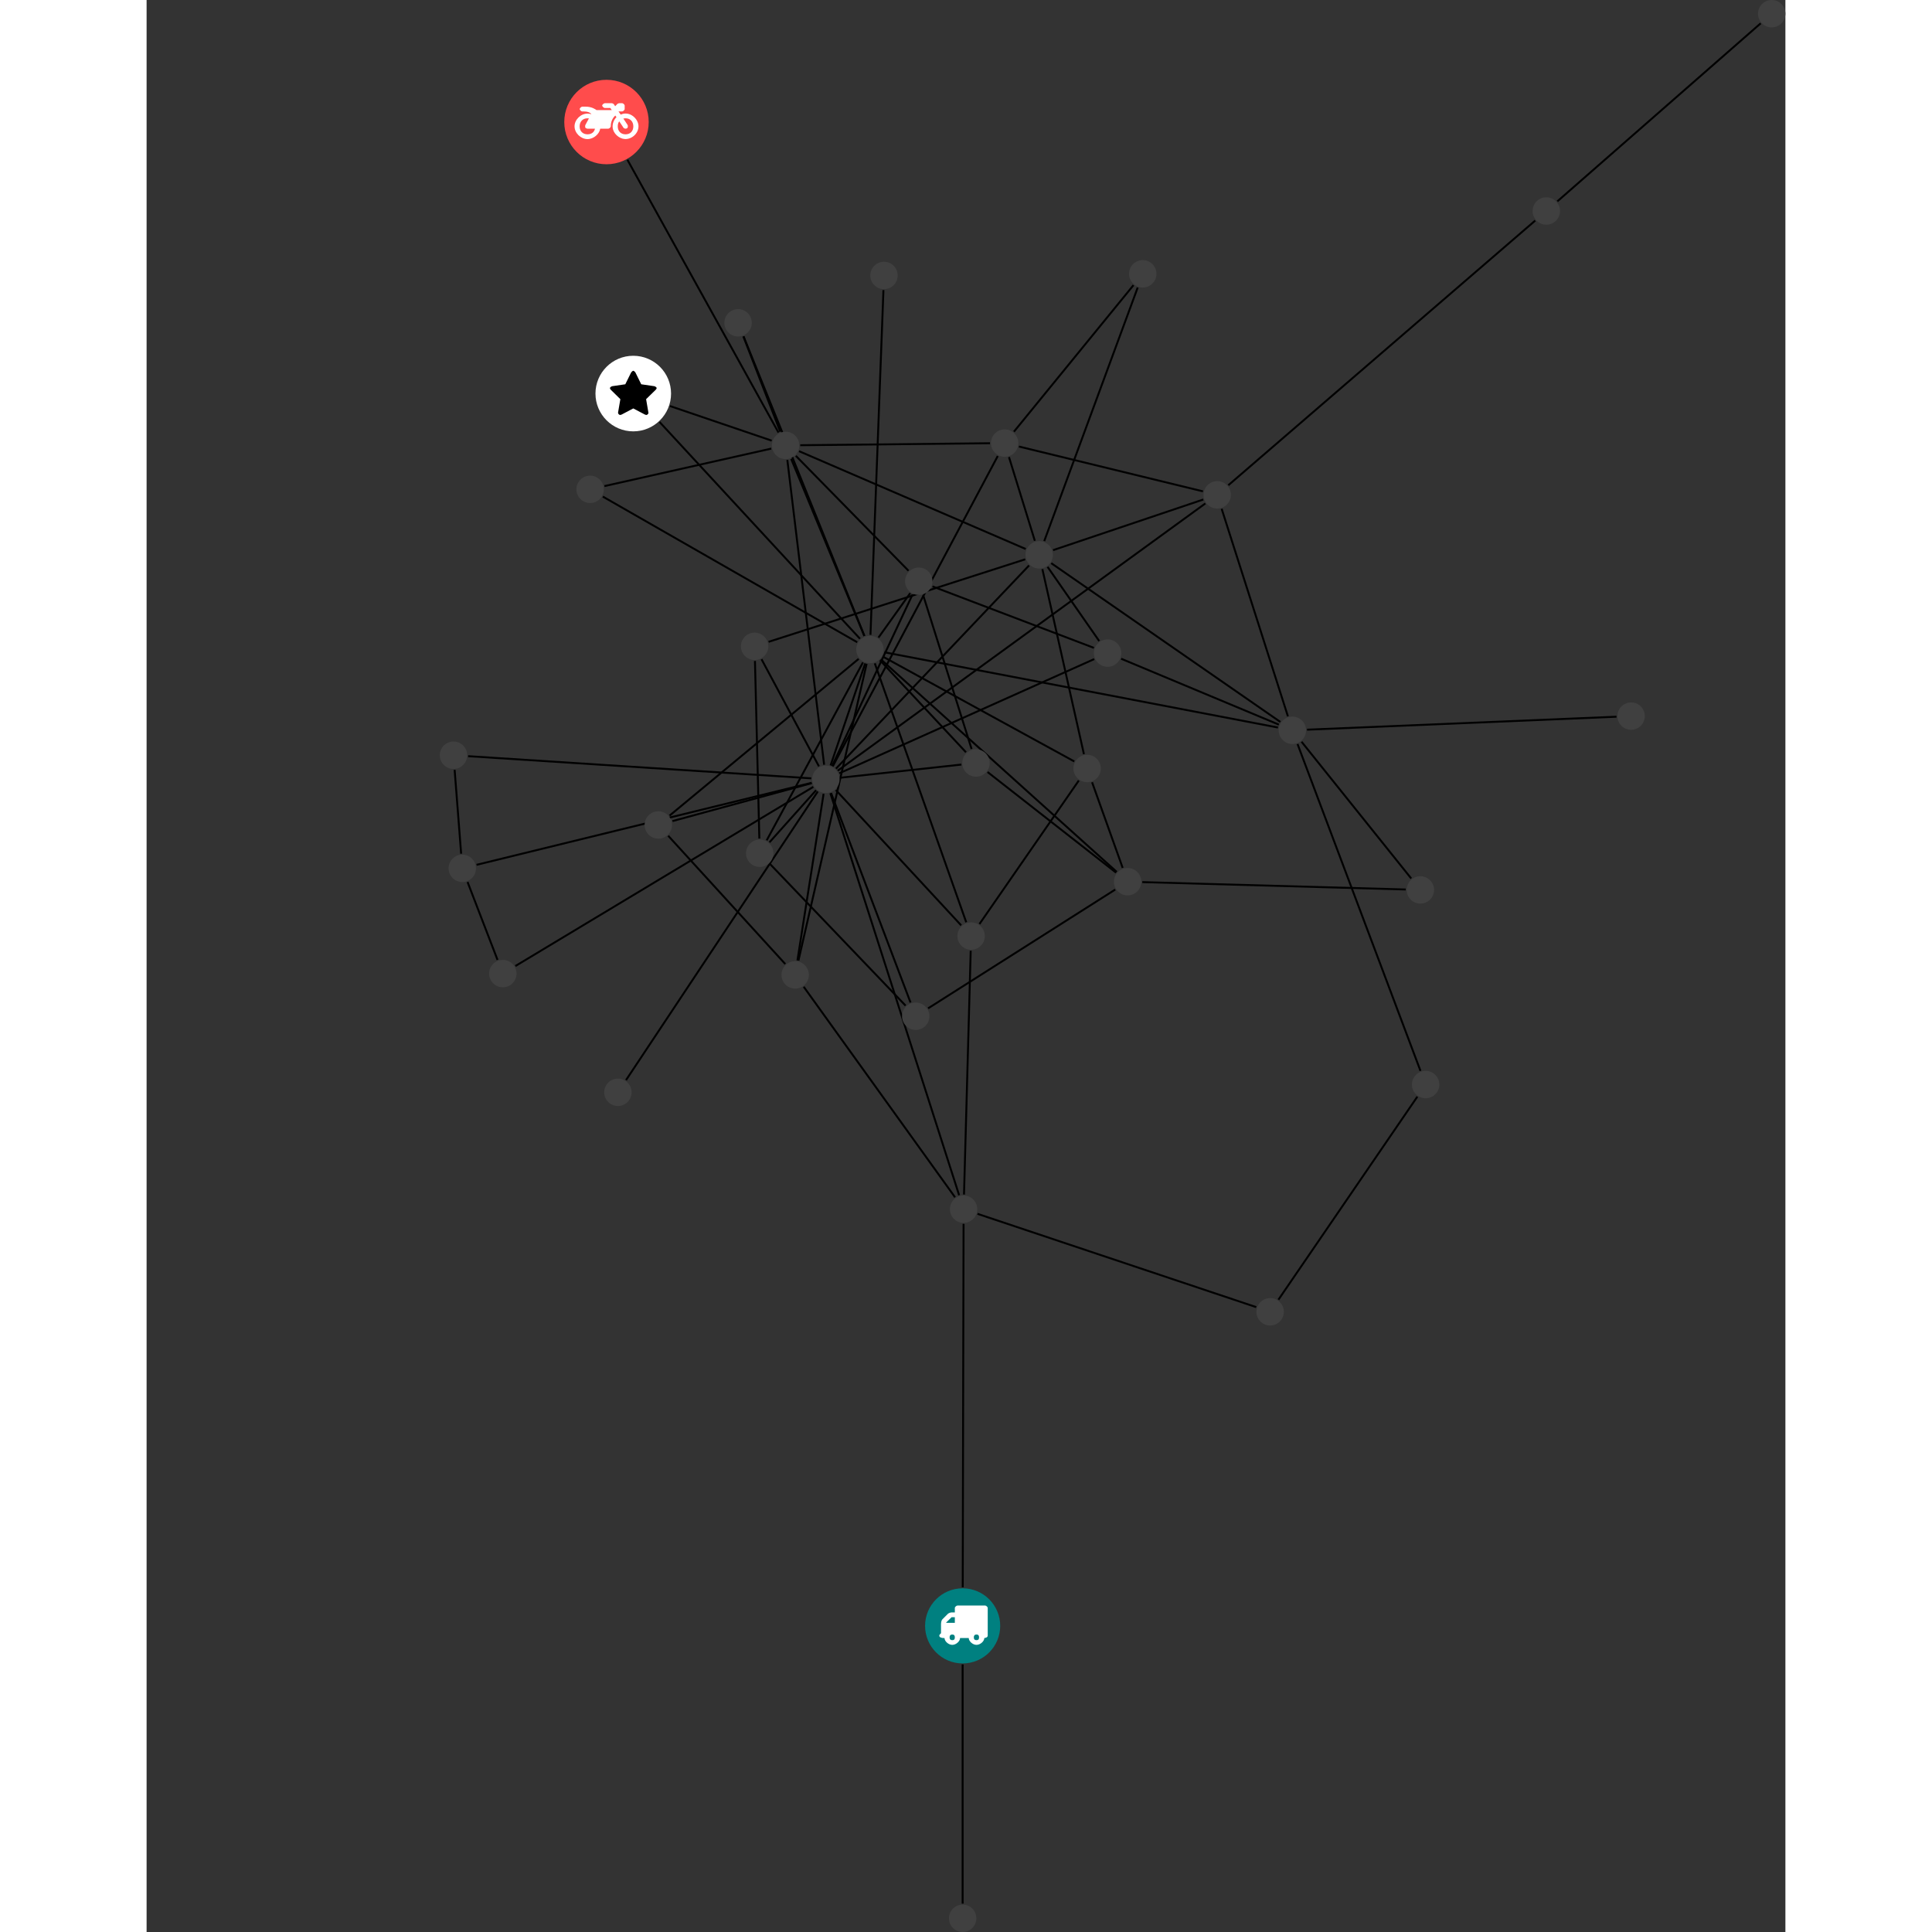 <?xml version="1.0" encoding="UTF-8"?>
<svg xmlns="http://www.w3.org/2000/svg" xmlns:xlink="http://www.w3.org/1999/xlink" width="397.480pt" height="397.480pt" viewBox="-60.321 0.000 337.159 397.480" version="1.1">
<rect x="-60.321" y="0.000" width="337.159" height="397.480" fill="#333333" stroke="none"/>
<defs>
<g>
<symbol overflow="visible" id="glyph0-0">
<path style="stroke:none;" d="M 1.422 -0.75 L 1.422 -7.922 L 3.562 -7.922 L 3.562 -0.891 L 1.422 -0.891 Z M 0.625 0 L 4.531 0 L 4.531 -8.812 L 0.438 -8.812 L 0.438 0 Z M 0.625 0 "/>
</symbol>
<symbol overflow="visible" id="glyph0-1">
<path style="stroke:none;" d="M 3.375 -0.844 C 3.375 -0.453 3.234 -0.266 2.844 -0.266 C 2.469 -0.266 2.297 -0.453 2.297 -0.844 C 2.297 -1.219 2.469 -1.422 2.844 -1.422 C 3.234 -1.422 3.375 -1.219 3.375 -0.844 Z M 1.594 -3.688 L 1.594 -3.859 C 1.594 -3.875 1.578 -3.875 1.594 -3.891 L 2.688 -4.969 C 2.703 -5 2.656 -4.984 2.688 -4.984 L 3.375 -4.984 L 3.375 -3.828 L 1.594 -3.828 Z M 8.359 -0.844 C 8.359 -0.453 8.219 -0.266 7.828 -0.266 C 7.453 -0.266 7.281 -0.453 7.281 -0.844 C 7.281 -1.219 7.453 -1.422 7.828 -1.422 C 8.219 -1.422 8.359 -1.219 8.359 -0.844 Z M 10.141 -6.891 C 10.141 -7.094 9.812 -7.391 9.609 -7.391 L 3.922 -7.391 C 3.719 -7.391 3.375 -7.094 3.375 -6.891 L 3.375 -5.969 L 2.672 -5.969 C 2.469 -5.969 2.078 -5.812 1.938 -5.672 L 0.844 -4.578 C 0.531 -4.266 0.531 -3.734 0.531 -3.328 L 0.531 -1.688 C 0.516 -1.688 0.172 -1.391 0.172 -1.203 C 0.172 -0.781 0.781 -0.703 1.062 -0.703 L 1.25 -0.703 C 1.25 -0.047 2.062 0.703 2.844 0.703 C 3.641 0.703 4.453 -0.047 4.453 -0.703 L 6.234 -0.703 C 6.234 -0.047 7.047 0.703 7.828 0.703 C 8.625 0.703 9.438 -0.047 9.438 -0.703 C 9.547 -0.703 10.141 -0.781 10.141 -1.203 Z M 10.141 -6.891 "/>
</symbol>
<symbol overflow="visible" id="glyph0-2">
<path style="stroke:none;" d="M 12.969 -2.906 C 12.844 -3.984 11.859 -5.016 10.781 -5.219 C 10.234 -5.328 9.703 -5.219 9.328 -5.031 L 8.875 -5.688 L 9.609 -5.688 C 9.812 -5.688 10.141 -5.984 10.141 -6.188 L 10.141 -6.891 C 10.141 -7.094 9.812 -7.391 9.609 -7.391 L 9.047 -7.391 C 8.969 -7.391 8.734 -7.312 8.656 -7.25 L 8.188 -6.766 L 7.891 -7.203 C 7.828 -7.281 7.594 -7.391 7.484 -7.391 L 6.078 -7.391 C 5.906 -7.391 5.547 -7.125 5.516 -6.953 C 5.484 -6.734 5.828 -6.406 6.047 -6.406 L 7.188 -6.406 L 7.484 -5.969 L 4.344 -5.969 C 4.141 -6.125 3.375 -6.672 2.141 -6.672 L 1.422 -6.672 C 1.219 -6.672 0.891 -6.375 0.891 -6.188 C 0.891 -5.984 1.219 -5.688 1.422 -5.688 L 1.781 -5.688 C 2.484 -5.688 2.906 -5.516 3.281 -5.188 L 3.25 -5.141 C 3.078 -5.188 2.797 -5.25 2.5 -5.25 C 1.109 -5.25 -0.172 -4 -0.172 -2.625 C -0.172 -1.25 1.109 0 2.5 0 C 3.75 0 4.953 -1.062 5.109 -2.141 L 6.766 -2.141 C 6.969 -2.141 7.281 -2.438 7.281 -2.625 C 7.281 -3.609 7.688 -4.391 8.219 -4.844 L 8.453 -4.5 C 7.969 -4.062 7.578 -3.203 7.672 -2.359 C 7.781 -1.172 8.969 -0.094 10.141 -0.016 C 11.703 0.094 13.156 -1.344 12.969 -2.906 Z M 2.5 -0.984 C 1.516 -0.984 0.875 -1.641 0.875 -2.625 C 0.875 -3.594 1.516 -4.281 2.5 -4.281 C 2.672 -4.281 2.844 -4.234 2.781 -4.25 L 2.047 -2.891 C 2 -2.781 2 -2.469 2.047 -2.359 C 2.125 -2.25 2.375 -2.141 2.5 -2.141 L 4.031 -2.141 C 3.891 -1.453 3.344 -0.984 2.5 -0.984 Z M 10.328 -0.984 C 9.344 -0.984 8.719 -1.641 8.719 -2.625 C 8.719 -3.109 8.859 -3.469 9.031 -3.641 L 9.906 -2.328 C 9.969 -2.219 10.203 -2.141 10.328 -2.141 C 10.391 -2.141 10.594 -2.188 10.641 -2.234 C 10.812 -2.344 10.844 -2.75 10.734 -2.922 L 9.875 -4.219 C 9.859 -4.219 10.094 -4.281 10.328 -4.281 C 11.297 -4.281 11.922 -3.594 11.922 -2.625 C 11.922 -1.641 11.297 -0.984 10.328 -0.984 Z M 10.328 -0.984 "/>
</symbol>
<symbol overflow="visible" id="glyph0-3">
<path style="stroke:none;" d="M 9.438 -5.078 C 9.438 -5.25 9.078 -5.453 8.938 -5.469 L 6.266 -5.859 L 5.078 -8.266 C 5.031 -8.375 4.75 -8.641 4.625 -8.641 C 4.5 -8.641 4.234 -8.375 4.172 -8.266 L 2.984 -5.859 L 0.312 -5.469 C 0.172 -5.453 -0.172 -5.25 -0.172 -5.078 C -0.172 -4.969 -0.062 -4.781 0.016 -4.719 L 1.969 -2.797 L 1.5 -0.062 C 1.5 -0.016 1.5 0.016 1.5 0.047 C 1.5 0.203 1.75 0.453 1.906 0.453 C 1.984 0.453 2.188 0.406 2.25 0.359 L 4.625 -0.891 L 7 0.359 C 7.062 0.406 7.266 0.453 7.344 0.453 C 7.5 0.453 7.75 0.203 7.75 0.047 C 7.75 0.016 7.75 -0.016 7.734 -0.062 L 7.266 -2.797 L 9.234 -4.719 C 9.297 -4.781 9.438 -4.969 9.438 -5.078 Z M 9.438 -5.078 "/>
</symbol>
</g>
<clipPath id="clip1">
  <path d="M 224 0 L 276.84 0 L 276.84 48 L 224 48 Z M 224 0 "/>
</clipPath>
<clipPath id="clip2">
  <path d="M 271 0 L 276.84 0 L 276.84 6 L 271 6 Z M 271 0 "/>
</clipPath>
<clipPath id="clip3">
  <path d="M 104 391 L 111 391 L 111 397.48 L 104 397.48 Z M 104 391 "/>
</clipPath>
</defs>
<g id="surface1">
<path style="fill:none;stroke-width:0.399;stroke-linecap:butt;stroke-linejoin:miter;stroke:rgb(0%,0%,0%);stroke-opacity:1;stroke-miterlimit:10;" d="M -0.002 -7.927 L -0.002 -57.146 " transform="matrix(1,0,0,-1,107.568,334.499)"/>
<path style="fill:none;stroke-width:0.399;stroke-linecap:butt;stroke-linejoin:miter;stroke:rgb(0%,0%,0%);stroke-opacity:1;stroke-miterlimit:10;" d="M 0.018 7.929 L 0.19 82.714 " transform="matrix(1,0,0,-1,107.568,334.499)"/>
<path style="fill:none;stroke-width:0.399;stroke-linecap:butt;stroke-linejoin:miter;stroke:rgb(0%,0%,0%);stroke-opacity:1;stroke-miterlimit:10;" d="M -95.689 137.015 L -101.857 153.038 " transform="matrix(1,0,0,-1,107.568,334.499)"/>
<path style="fill:none;stroke-width:0.399;stroke-linecap:butt;stroke-linejoin:miter;stroke:rgb(0%,0%,0%);stroke-opacity:1;stroke-miterlimit:10;" d="M -92.017 135.753 L -30.724 172.616 " transform="matrix(1,0,0,-1,107.568,334.499)"/>
<path style="fill:none;stroke-width:0.399;stroke-linecap:butt;stroke-linejoin:miter;stroke:rgb(0%,0%,0%);stroke-opacity:1;stroke-miterlimit:10;" d="M -7.107 127.046 L 31.393 151.487 " transform="matrix(1,0,0,-1,107.568,334.499)"/>
<path style="fill:none;stroke-width:0.399;stroke-linecap:butt;stroke-linejoin:miter;stroke:rgb(0%,0%,0%);stroke-opacity:1;stroke-miterlimit:10;" d="M -11.74 127.608 L -39.666 156.78 " transform="matrix(1,0,0,-1,107.568,334.499)"/>
<path style="fill:none;stroke-width:0.399;stroke-linecap:butt;stroke-linejoin:miter;stroke:rgb(0%,0%,0%);stroke-opacity:1;stroke-miterlimit:10;" d="M -10.724 128.249 L -27.068 171.351 " transform="matrix(1,0,0,-1,107.568,334.499)"/>
<path style="fill:none;stroke-width:0.399;stroke-linecap:butt;stroke-linejoin:miter;stroke:rgb(0%,0%,0%);stroke-opacity:1;stroke-miterlimit:10;" d="M -68.966 301.624 L -37.888 245.511 " transform="matrix(1,0,0,-1,107.568,334.499)"/>
<path style="fill:none;stroke-width:0.399;stroke-linecap:butt;stroke-linejoin:miter;stroke:rgb(0%,0%,0%);stroke-opacity:1;stroke-miterlimit:10;" d="M -16.295 274.815 L -18.963 203.886 " transform="matrix(1,0,0,-1,107.568,334.499)"/>
<path style="fill:none;stroke-width:0.399;stroke-linecap:butt;stroke-linejoin:miter;stroke:rgb(0%,0%,0%);stroke-opacity:1;stroke-miterlimit:10;" d="M 35.147 275.831 L 10.549 245.683 " transform="matrix(1,0,0,-1,107.568,334.499)"/>
<path style="fill:none;stroke-width:0.399;stroke-linecap:butt;stroke-linejoin:miter;stroke:rgb(0%,0%,0%);stroke-opacity:1;stroke-miterlimit:10;" d="M 36.014 275.339 L 16.787 223.183 " transform="matrix(1,0,0,-1,107.568,334.499)"/>
<g clip-path="url(#clip1)" clip-rule="nonzero">
<path style="fill:none;stroke-width:0.399;stroke-linecap:butt;stroke-linejoin:miter;stroke:rgb(0%,0%,0%);stroke-opacity:1;stroke-miterlimit:10;" d="M 164.182 329.698 L 122.354 293.077 " transform="matrix(1,0,0,-1,107.568,334.499)"/>
</g>
<path style="fill:none;stroke-width:0.399;stroke-linecap:butt;stroke-linejoin:miter;stroke:rgb(0%,0%,0%);stroke-opacity:1;stroke-miterlimit:10;" d="M -60.216 250.964 L -39.287 243.843 " transform="matrix(1,0,0,-1,107.568,334.499)"/>
<path style="fill:none;stroke-width:0.399;stroke-linecap:butt;stroke-linejoin:miter;stroke:rgb(0%,0%,0%);stroke-opacity:1;stroke-miterlimit:10;" d="M -62.353 247.679 L -21.123 203.085 " transform="matrix(1,0,0,-1,107.568,334.499)"/>
<path style="fill:none;stroke-width:0.399;stroke-linecap:butt;stroke-linejoin:miter;stroke:rgb(0%,0%,0%);stroke-opacity:1;stroke-miterlimit:10;" d="M 93.549 108.878 L 64.967 67.108 " transform="matrix(1,0,0,-1,107.568,334.499)"/>
<path style="fill:none;stroke-width:0.399;stroke-linecap:butt;stroke-linejoin:miter;stroke:rgb(0%,0%,0%);stroke-opacity:1;stroke-miterlimit:10;" d="M 94.19 114.19 L 68.897 181.429 " transform="matrix(1,0,0,-1,107.568,334.499)"/>
<path style="fill:none;stroke-width:0.399;stroke-linecap:butt;stroke-linejoin:miter;stroke:rgb(0%,0%,0%);stroke-opacity:1;stroke-miterlimit:10;" d="M -69.255 112.284 L -29.806 171.659 " transform="matrix(1,0,0,-1,107.568,334.499)"/>
<path style="fill:none;stroke-width:0.399;stroke-linecap:butt;stroke-linejoin:miter;stroke:rgb(0%,0%,0%);stroke-opacity:1;stroke-miterlimit:10;" d="M 134.514 187.046 L 70.85 184.378 " transform="matrix(1,0,0,-1,107.568,334.499)"/>
<path style="fill:none;stroke-width:0.399;stroke-linecap:butt;stroke-linejoin:miter;stroke:rgb(0%,0%,0%);stroke-opacity:1;stroke-miterlimit:10;" d="M 3.459 144.397 L 23.897 173.917 " transform="matrix(1,0,0,-1,107.568,334.499)"/>
<path style="fill:none;stroke-width:0.399;stroke-linecap:butt;stroke-linejoin:miter;stroke:rgb(0%,0%,0%);stroke-opacity:1;stroke-miterlimit:10;" d="M 1.659 138.897 L 0.28 88.745 " transform="matrix(1,0,0,-1,107.568,334.499)"/>
<path style="fill:none;stroke-width:0.399;stroke-linecap:butt;stroke-linejoin:miter;stroke:rgb(0%,0%,0%);stroke-opacity:1;stroke-miterlimit:10;" d="M 0.737 144.761 L -18.072 198.026 " transform="matrix(1,0,0,-1,107.568,334.499)"/>
<path style="fill:none;stroke-width:0.399;stroke-linecap:butt;stroke-linejoin:miter;stroke:rgb(0%,0%,0%);stroke-opacity:1;stroke-miterlimit:10;" d="M -0.31 144.128 L -26.088 171.956 " transform="matrix(1,0,0,-1,107.568,334.499)"/>
<path style="fill:none;stroke-width:0.399;stroke-linecap:butt;stroke-linejoin:miter;stroke:rgb(0%,0%,0%);stroke-opacity:1;stroke-miterlimit:10;" d="M 60.401 65.577 L 3.057 84.772 " transform="matrix(1,0,0,-1,107.568,334.499)"/>
<path style="fill:none;stroke-width:0.399;stroke-linecap:butt;stroke-linejoin:miter;stroke:rgb(0%,0%,0%);stroke-opacity:1;stroke-miterlimit:10;" d="M 117.799 289.12 L 54.655 234.667 " transform="matrix(1,0,0,-1,107.568,334.499)"/>
<path style="fill:none;stroke-width:0.399;stroke-linecap:butt;stroke-linejoin:miter;stroke:rgb(0%,0%,0%);stroke-opacity:1;stroke-miterlimit:10;" d="M -45.111 265.28 L -37.517 245.683 " transform="matrix(1,0,0,-1,107.568,334.499)"/>
<path style="fill:none;stroke-width:0.399;stroke-linecap:butt;stroke-linejoin:miter;stroke:rgb(0%,0%,0%);stroke-opacity:1;stroke-miterlimit:10;" d="M -45.072 265.292 L -20.205 203.671 " transform="matrix(1,0,0,-1,107.568,334.499)"/>
<path style="fill:none;stroke-width:0.399;stroke-linecap:butt;stroke-linejoin:miter;stroke:rgb(0%,0%,0%);stroke-opacity:1;stroke-miterlimit:10;" d="M 92.284 153.769 L 69.725 181.897 " transform="matrix(1,0,0,-1,107.568,334.499)"/>
<path style="fill:none;stroke-width:0.399;stroke-linecap:butt;stroke-linejoin:miter;stroke:rgb(0%,0%,0%);stroke-opacity:1;stroke-miterlimit:10;" d="M 91.155 151.499 L 36.959 153.019 " transform="matrix(1,0,0,-1,107.568,334.499)"/>
<path style="fill:none;stroke-width:0.399;stroke-linecap:butt;stroke-linejoin:miter;stroke:rgb(0%,0%,0%);stroke-opacity:1;stroke-miterlimit:10;" d="M 65.053 185.417 L 32.608 198.976 " transform="matrix(1,0,0,-1,107.568,334.499)"/>
<path style="fill:none;stroke-width:0.399;stroke-linecap:butt;stroke-linejoin:miter;stroke:rgb(0%,0%,0%);stroke-opacity:1;stroke-miterlimit:10;" d="M 66.92 187.128 L 53.287 229.819 " transform="matrix(1,0,0,-1,107.568,334.499)"/>
<path style="fill:none;stroke-width:0.399;stroke-linecap:butt;stroke-linejoin:miter;stroke:rgb(0%,0%,0%);stroke-opacity:1;stroke-miterlimit:10;" d="M 65.358 185.972 L 18.225 218.636 " transform="matrix(1,0,0,-1,107.568,334.499)"/>
<path style="fill:none;stroke-width:0.399;stroke-linecap:butt;stroke-linejoin:miter;stroke:rgb(0%,0%,0%);stroke-opacity:1;stroke-miterlimit:10;" d="M 64.873 184.819 L -16.111 200.304 " transform="matrix(1,0,0,-1,107.568,334.499)"/>
<path style="fill:none;stroke-width:0.399;stroke-linecap:butt;stroke-linejoin:miter;stroke:rgb(0%,0%,0%);stroke-opacity:1;stroke-miterlimit:10;" d="M -42.728 198.515 L -41.826 161.976 " transform="matrix(1,0,0,-1,107.568,334.499)"/>
<path style="fill:none;stroke-width:0.399;stroke-linecap:butt;stroke-linejoin:miter;stroke:rgb(0%,0%,0%);stroke-opacity:1;stroke-miterlimit:10;" d="M -39.927 202.452 L 12.873 219.429 " transform="matrix(1,0,0,-1,107.568,334.499)"/>
<path style="fill:none;stroke-width:0.399;stroke-linecap:butt;stroke-linejoin:miter;stroke:rgb(0%,0%,0%);stroke-opacity:1;stroke-miterlimit:10;" d="M -41.377 198.87 L -29.564 176.831 " transform="matrix(1,0,0,-1,107.568,334.499)"/>
<path style="fill:none;stroke-width:0.399;stroke-linecap:butt;stroke-linejoin:miter;stroke:rgb(0%,0%,0%);stroke-opacity:1;stroke-miterlimit:10;" d="M 27.002 201.21 L -6.205 213.851 " transform="matrix(1,0,0,-1,107.568,334.499)"/>
<path style="fill:none;stroke-width:0.399;stroke-linecap:butt;stroke-linejoin:miter;stroke:rgb(0%,0%,0%);stroke-opacity:1;stroke-miterlimit:10;" d="M 28.096 202.612 L 17.471 217.878 " transform="matrix(1,0,0,-1,107.568,334.499)"/>
<path style="fill:none;stroke-width:0.399;stroke-linecap:butt;stroke-linejoin:miter;stroke:rgb(0%,0%,0%);stroke-opacity:1;stroke-miterlimit:10;" d="M 27.069 198.905 L -25.384 175.405 " transform="matrix(1,0,0,-1,107.568,334.499)"/>
<path style="fill:none;stroke-width:0.399;stroke-linecap:butt;stroke-linejoin:miter;stroke:rgb(0%,0%,0%);stroke-opacity:1;stroke-miterlimit:10;" d="M -73.701 234.491 L -39.373 242.206 " transform="matrix(1,0,0,-1,107.568,334.499)"/>
<path style="fill:none;stroke-width:0.399;stroke-linecap:butt;stroke-linejoin:miter;stroke:rgb(0%,0%,0%);stroke-opacity:1;stroke-miterlimit:10;" d="M -74.025 232.331 L -21.693 202.37 " transform="matrix(1,0,0,-1,107.568,334.499)"/>
<path style="fill:none;stroke-width:0.399;stroke-linecap:butt;stroke-linejoin:miter;stroke:rgb(0%,0%,0%);stroke-opacity:1;stroke-miterlimit:10;" d="M -60.576 162.55 L -36.49 136.163 " transform="matrix(1,0,0,-1,107.568,334.499)"/>
<path style="fill:none;stroke-width:0.399;stroke-linecap:butt;stroke-linejoin:miter;stroke:rgb(0%,0%,0%);stroke-opacity:1;stroke-miterlimit:10;" d="M -60.287 166.706 L -21.396 198.944 " transform="matrix(1,0,0,-1,107.568,334.499)"/>
<path style="fill:none;stroke-width:0.399;stroke-linecap:butt;stroke-linejoin:miter;stroke:rgb(0%,0%,0%);stroke-opacity:1;stroke-miterlimit:10;" d="M -59.697 165.573 L -31.048 173.378 " transform="matrix(1,0,0,-1,107.568,334.499)"/>
<path style="fill:none;stroke-width:0.399;stroke-linecap:butt;stroke-linejoin:miter;stroke:rgb(0%,0%,0%);stroke-opacity:1;stroke-miterlimit:10;" d="M 26.631 173.558 L 32.924 155.944 " transform="matrix(1,0,0,-1,107.568,334.499)"/>
<path style="fill:none;stroke-width:0.399;stroke-linecap:butt;stroke-linejoin:miter;stroke:rgb(0%,0%,0%);stroke-opacity:1;stroke-miterlimit:10;" d="M 24.952 179.343 L 16.405 217.409 " transform="matrix(1,0,0,-1,107.568,334.499)"/>
<path style="fill:none;stroke-width:0.399;stroke-linecap:butt;stroke-linejoin:miter;stroke:rgb(0%,0%,0%);stroke-opacity:1;stroke-miterlimit:10;" d="M 22.967 177.847 L -16.427 199.421 " transform="matrix(1,0,0,-1,107.568,334.499)"/>
<path style="fill:none;stroke-width:0.399;stroke-linecap:butt;stroke-linejoin:miter;stroke:rgb(0%,0%,0%);stroke-opacity:1;stroke-miterlimit:10;" d="M 31.565 154.964 L 5.123 175.667 " transform="matrix(1,0,0,-1,107.568,334.499)"/>
<path style="fill:none;stroke-width:0.399;stroke-linecap:butt;stroke-linejoin:miter;stroke:rgb(0%,0%,0%);stroke-opacity:1;stroke-miterlimit:10;" d="M 31.702 155.124 L -16.834 198.851 " transform="matrix(1,0,0,-1,107.568,334.499)"/>
<path style="fill:none;stroke-width:0.399;stroke-linecap:butt;stroke-linejoin:miter;stroke:rgb(0%,0%,0%);stroke-opacity:1;stroke-miterlimit:10;" d="M -103.177 158.862 L -104.517 176.116 " transform="matrix(1,0,0,-1,107.568,334.499)"/>
<path style="fill:none;stroke-width:0.399;stroke-linecap:butt;stroke-linejoin:miter;stroke:rgb(0%,0%,0%);stroke-opacity:1;stroke-miterlimit:10;" d="M -100.009 156.573 L -31.068 173.452 " transform="matrix(1,0,0,-1,107.568,334.499)"/>
<path style="fill:none;stroke-width:0.399;stroke-linecap:butt;stroke-linejoin:miter;stroke:rgb(0%,0%,0%);stroke-opacity:1;stroke-miterlimit:10;" d="M -40.314 161.616 L -20.509 198.218 " transform="matrix(1,0,0,-1,107.568,334.499)"/>
<path style="fill:none;stroke-width:0.399;stroke-linecap:butt;stroke-linejoin:miter;stroke:rgb(0%,0%,0%);stroke-opacity:1;stroke-miterlimit:10;" d="M -39.74 161.21 L -30.15 171.921 " transform="matrix(1,0,0,-1,107.568,334.499)"/>
<path style="fill:none;stroke-width:0.399;stroke-linecap:butt;stroke-linejoin:miter;stroke:rgb(0%,0%,0%);stroke-opacity:1;stroke-miterlimit:10;" d="M -32.697 131.483 L -1.564 88.179 " transform="matrix(1,0,0,-1,107.568,334.499)"/>
<path style="fill:none;stroke-width:0.399;stroke-linecap:butt;stroke-linejoin:miter;stroke:rgb(0%,0%,0%);stroke-opacity:1;stroke-miterlimit:10;" d="M -33.783 136.874 L -19.752 197.929 " transform="matrix(1,0,0,-1,107.568,334.499)"/>
<path style="fill:none;stroke-width:0.399;stroke-linecap:butt;stroke-linejoin:miter;stroke:rgb(0%,0%,0%);stroke-opacity:1;stroke-miterlimit:10;" d="M -33.99 136.913 L -28.607 171.19 " transform="matrix(1,0,0,-1,107.568,334.499)"/>
<path style="fill:none;stroke-width:0.399;stroke-linecap:butt;stroke-linejoin:miter;stroke:rgb(0%,0%,0%);stroke-opacity:1;stroke-miterlimit:10;" d="M 49.44 233.409 L 11.577 242.632 " transform="matrix(1,0,0,-1,107.568,334.499)"/>
<path style="fill:none;stroke-width:0.399;stroke-linecap:butt;stroke-linejoin:miter;stroke:rgb(0%,0%,0%);stroke-opacity:1;stroke-miterlimit:10;" d="M 49.51 231.733 L 18.604 221.315 " transform="matrix(1,0,0,-1,107.568,334.499)"/>
<path style="fill:none;stroke-width:0.399;stroke-linecap:butt;stroke-linejoin:miter;stroke:rgb(0%,0%,0%);stroke-opacity:1;stroke-miterlimit:10;" d="M 49.932 230.921 L -25.697 175.944 " transform="matrix(1,0,0,-1,107.568,334.499)"/>
<path style="fill:none;stroke-width:0.399;stroke-linecap:butt;stroke-linejoin:miter;stroke:rgb(0%,0%,0%);stroke-opacity:1;stroke-miterlimit:10;" d="M -8.119 212.046 L 1.838 180.405 " transform="matrix(1,0,0,-1,107.568,334.499)"/>
<path style="fill:none;stroke-width:0.399;stroke-linecap:butt;stroke-linejoin:miter;stroke:rgb(0%,0%,0%);stroke-opacity:1;stroke-miterlimit:10;" d="M -11.138 217.077 L -34.314 240.714 " transform="matrix(1,0,0,-1,107.568,334.499)"/>
<path style="fill:none;stroke-width:0.399;stroke-linecap:butt;stroke-linejoin:miter;stroke:rgb(0%,0%,0%);stroke-opacity:1;stroke-miterlimit:10;" d="M -10.783 212.468 L -17.318 203.327 " transform="matrix(1,0,0,-1,107.568,334.499)"/>
<path style="fill:none;stroke-width:0.399;stroke-linecap:butt;stroke-linejoin:miter;stroke:rgb(0%,0%,0%);stroke-opacity:1;stroke-miterlimit:10;" d="M -10.31 212.19 L -26.857 176.905 " transform="matrix(1,0,0,-1,107.568,334.499)"/>
<path style="fill:none;stroke-width:0.399;stroke-linecap:butt;stroke-linejoin:miter;stroke:rgb(0%,0%,0%);stroke-opacity:1;stroke-miterlimit:10;" d="M -101.74 178.929 L -31.15 174.366 " transform="matrix(1,0,0,-1,107.568,334.499)"/>
<path style="fill:none;stroke-width:0.399;stroke-linecap:butt;stroke-linejoin:miter;stroke:rgb(0%,0%,0%);stroke-opacity:1;stroke-miterlimit:10;" d="M -0.724 88.604 L -27.216 171.296 " transform="matrix(1,0,0,-1,107.568,334.499)"/>
<path style="fill:none;stroke-width:0.399;stroke-linecap:butt;stroke-linejoin:miter;stroke:rgb(0%,0%,0%);stroke-opacity:1;stroke-miterlimit:10;" d="M 0.686 179.733 L -17.013 198.667 " transform="matrix(1,0,0,-1,107.568,334.499)"/>
<path style="fill:none;stroke-width:0.399;stroke-linecap:butt;stroke-linejoin:miter;stroke:rgb(0%,0%,0%);stroke-opacity:1;stroke-miterlimit:10;" d="M -0.252 177.202 L -25.138 174.499 " transform="matrix(1,0,0,-1,107.568,334.499)"/>
<path style="fill:none;stroke-width:0.399;stroke-linecap:butt;stroke-linejoin:miter;stroke:rgb(0%,0%,0%);stroke-opacity:1;stroke-miterlimit:10;" d="M 9.534 240.46 L 14.854 223.237 " transform="matrix(1,0,0,-1,107.568,334.499)"/>
<path style="fill:none;stroke-width:0.399;stroke-linecap:butt;stroke-linejoin:miter;stroke:rgb(0%,0%,0%);stroke-opacity:1;stroke-miterlimit:10;" d="M 5.627 243.311 L -33.412 242.901 " transform="matrix(1,0,0,-1,107.568,334.499)"/>
<path style="fill:none;stroke-width:0.399;stroke-linecap:butt;stroke-linejoin:miter;stroke:rgb(0%,0%,0%);stroke-opacity:1;stroke-miterlimit:10;" d="M 7.225 240.679 L -26.72 176.835 " transform="matrix(1,0,0,-1,107.568,334.499)"/>
<path style="fill:none;stroke-width:0.399;stroke-linecap:butt;stroke-linejoin:miter;stroke:rgb(0%,0%,0%);stroke-opacity:1;stroke-miterlimit:10;" d="M 12.975 221.55 L -33.658 241.675 " transform="matrix(1,0,0,-1,107.568,334.499)"/>
<path style="fill:none;stroke-width:0.399;stroke-linecap:butt;stroke-linejoin:miter;stroke:rgb(0%,0%,0%);stroke-opacity:1;stroke-miterlimit:10;" d="M 13.666 218.167 L -26.06 176.358 " transform="matrix(1,0,0,-1,107.568,334.499)"/>
<path style="fill:none;stroke-width:0.399;stroke-linecap:butt;stroke-linejoin:miter;stroke:rgb(0%,0%,0%);stroke-opacity:1;stroke-miterlimit:10;" d="M -35.275 240.081 L -20.228 203.659 " transform="matrix(1,0,0,-1,107.568,334.499)"/>
<path style="fill:none;stroke-width:0.399;stroke-linecap:butt;stroke-linejoin:miter;stroke:rgb(0%,0%,0%);stroke-opacity:1;stroke-miterlimit:10;" d="M -36.068 239.874 L -28.498 177.167 " transform="matrix(1,0,0,-1,107.568,334.499)"/>
<path style="fill:none;stroke-width:0.399;stroke-linecap:butt;stroke-linejoin:miter;stroke:rgb(0%,0%,0%);stroke-opacity:1;stroke-miterlimit:10;" d="M -20.045 198.015 L -27.17 177.03 " transform="matrix(1,0,0,-1,107.568,334.499)"/>
<path style=" stroke:none;fill-rule:nonzero;fill:rgb(0%,50%,50%);fill-opacity:1;" d="M 115.297 334.5 C 115.297 330.23 111.836 326.77 107.566 326.77 C 103.301 326.77 99.84 330.23 99.84 334.5 C 99.84 338.766 103.301 342.227 107.566 342.227 C 111.836 342.227 115.297 338.766 115.297 334.5 Z M 115.297 334.5 "/>
<g style="fill:rgb(100%,100%,100%);fill-opacity:1;">
  <use xlink:href="#glyph0-1" x="102.587" y="337.702"/>
</g>
<path style=" stroke:none;fill-rule:nonzero;fill:rgb(25%,25%,25%);fill-opacity:1;" d="M 15.785 200.301 C 15.785 198.746 14.523 197.484 12.969 197.484 C 11.41 197.484 10.148 198.746 10.148 200.301 C 10.148 201.859 11.41 203.121 12.969 203.121 C 14.523 203.121 15.785 201.859 15.785 200.301 Z M 15.785 200.301 "/>
<path style=" stroke:none;fill-rule:nonzero;fill:rgb(25%,25%,25%);fill-opacity:1;" d="M 100.734 209.074 C 100.734 207.52 99.473 206.258 97.914 206.258 C 96.359 206.258 95.098 207.52 95.098 209.074 C 95.098 210.629 96.359 211.891 97.914 211.891 C 99.473 211.891 100.734 210.629 100.734 209.074 Z M 100.734 209.074 "/>
<path style=" stroke:none;fill-rule:nonzero;fill:rgb(100%,29.999%,29.999%);fill-opacity:1;" d="M 42.98 25.105 C 42.98 20.309 39.094 16.418 34.297 16.418 C 29.496 16.418 25.609 20.309 25.609 25.105 C 25.609 29.902 29.496 33.793 34.297 33.793 C 39.094 33.793 42.98 29.902 42.98 25.105 Z M 42.98 25.105 "/>
<g style="fill:rgb(100%,100%,100%);fill-opacity:1;">
  <use xlink:href="#glyph0-2" x="27.894" y="28.618"/>
</g>
<path style=" stroke:none;fill-rule:nonzero;fill:rgb(25%,25%,25%);fill-opacity:1;" d="M 94.203 56.676 C 94.203 55.117 92.945 53.855 91.387 53.855 C 89.832 53.855 88.57 55.117 88.57 56.676 C 88.57 58.23 89.832 59.492 91.387 59.492 C 92.945 59.492 94.203 58.23 94.203 56.676 Z M 94.203 56.676 "/>
<path style=" stroke:none;fill-rule:nonzero;fill:rgb(25%,25%,25%);fill-opacity:1;" d="M 147.441 56.336 C 147.441 54.777 146.18 53.516 144.625 53.516 C 143.066 53.516 141.805 54.777 141.805 56.336 C 141.805 57.891 143.066 59.152 144.625 59.152 C 146.18 59.152 147.441 57.891 147.441 56.336 Z M 147.441 56.336 "/>
<g clip-path="url(#clip2)" clip-rule="nonzero">
<path style=" stroke:none;fill-rule:nonzero;fill:rgb(25%,25%,25%);fill-opacity:1;" d="M 276.84 2.816 C 276.84 1.262 275.578 0 274.02 0 C 272.465 0 271.203 1.262 271.203 2.816 C 271.203 4.375 272.465 5.637 274.02 5.637 C 275.578 5.637 276.84 4.375 276.84 2.816 Z M 276.84 2.816 "/>
</g>
<path style=" stroke:none;fill-rule:nonzero;fill:rgb(100%,100%,100%);fill-opacity:1;" d="M 47.578 80.969 C 47.578 76.676 44.094 73.195 39.801 73.195 C 35.508 73.195 32.027 76.676 32.027 80.969 C 32.027 85.266 35.508 88.746 39.801 88.746 C 44.094 88.746 47.578 85.266 47.578 80.969 Z M 47.578 80.969 "/>
<g style="fill:rgb(0%,0%,0%);fill-opacity:1;">
  <use xlink:href="#glyph0-3" x="35.179" y="84.92"/>
</g>
<g clip-path="url(#clip3)" clip-rule="nonzero">
<path style=" stroke:none;fill-rule:nonzero;fill:rgb(25%,25%,25%);fill-opacity:1;" d="M 110.387 394.66 C 110.387 393.105 109.125 391.844 107.566 391.844 C 106.012 391.844 104.75 393.105 104.75 394.66 C 104.75 396.219 106.012 397.48 107.566 397.48 C 109.125 397.48 110.387 396.219 110.387 394.66 Z M 110.387 394.66 "/>
</g>
<path style=" stroke:none;fill-rule:nonzero;fill:rgb(25%,25%,25%);fill-opacity:1;" d="M 205.637 223.133 C 205.637 221.578 204.375 220.316 202.82 220.316 C 201.262 220.316 200 221.578 200 223.133 C 200 224.688 201.262 225.949 202.82 225.949 C 204.375 225.949 205.637 224.688 205.637 223.133 Z M 205.637 223.133 "/>
<path style=" stroke:none;fill-rule:nonzero;fill:rgb(25%,25%,25%);fill-opacity:1;" d="M 39.461 224.73 C 39.461 223.172 38.199 221.91 36.645 221.91 C 35.086 221.91 33.824 223.172 33.824 224.73 C 33.824 226.285 35.086 227.547 36.645 227.547 C 38.199 227.547 39.461 226.285 39.461 224.73 Z M 39.461 224.73 "/>
<path style=" stroke:none;fill-rule:nonzero;fill:rgb(25%,25%,25%);fill-opacity:1;" d="M 247.91 147.328 C 247.91 145.773 246.648 144.512 245.094 144.512 C 243.539 144.512 242.277 145.773 242.277 147.328 C 242.277 148.887 243.539 150.148 245.094 150.148 C 246.648 150.148 247.91 148.887 247.91 147.328 Z M 247.91 147.328 "/>
<path style=" stroke:none;fill-rule:nonzero;fill:rgb(25%,25%,25%);fill-opacity:1;" d="M 112.129 192.586 C 112.129 191.031 110.867 189.77 109.309 189.77 C 107.754 189.77 106.492 191.031 106.492 192.586 C 106.492 194.141 107.754 195.402 109.309 195.402 C 110.867 195.402 112.129 194.141 112.129 192.586 Z M 112.129 192.586 "/>
<path style=" stroke:none;fill-rule:nonzero;fill:rgb(25%,25%,25%);fill-opacity:1;" d="M 173.648 269.883 C 173.648 268.324 172.387 267.062 170.832 267.062 C 169.273 267.062 168.012 268.324 168.012 269.883 C 168.012 271.438 169.273 272.699 170.832 272.699 C 172.387 272.699 173.648 271.438 173.648 269.883 Z M 173.648 269.883 "/>
<path style=" stroke:none;fill-rule:nonzero;fill:rgb(25%,25%,25%);fill-opacity:1;" d="M 230.469 43.414 C 230.469 41.855 229.207 40.594 227.652 40.594 C 226.094 40.594 224.832 41.855 224.832 43.414 C 224.832 44.969 226.094 46.23 227.652 46.23 C 229.207 46.23 230.469 44.969 230.469 43.414 Z M 230.469 43.414 "/>
<path style=" stroke:none;fill-rule:nonzero;fill:rgb(25%,25%,25%);fill-opacity:1;" d="M 64.184 66.41 C 64.184 64.855 62.922 63.594 61.367 63.594 C 59.809 63.594 58.547 64.855 58.547 66.41 C 58.547 67.965 59.809 69.227 61.367 69.227 C 62.922 69.227 64.184 67.965 64.184 66.41 Z M 64.184 66.41 "/>
<path style=" stroke:none;fill-rule:nonzero;fill:rgb(25%,25%,25%);fill-opacity:1;" d="M 204.559 183.086 C 204.559 181.531 203.297 180.27 201.738 180.27 C 200.184 180.27 198.922 181.531 198.922 183.086 C 198.922 184.641 200.184 185.902 201.738 185.902 C 203.297 185.902 204.559 184.641 204.559 183.086 Z M 204.559 183.086 "/>
<path style=" stroke:none;fill-rule:nonzero;fill:rgb(25%,25%,25%);fill-opacity:1;" d="M 178.223 150.25 C 178.223 148.695 176.961 147.434 175.402 147.434 C 173.848 147.434 172.586 148.695 172.586 150.25 C 172.586 151.805 173.848 153.066 175.402 153.066 C 176.961 153.066 178.223 151.805 178.223 150.25 Z M 178.223 150.25 "/>
<path style=" stroke:none;fill-rule:nonzero;fill:rgb(25%,25%,25%);fill-opacity:1;" d="M 67.586 132.973 C 67.586 131.414 66.324 130.152 64.766 130.152 C 63.211 130.152 61.949 131.414 61.949 132.973 C 61.949 134.527 63.211 135.789 64.766 135.789 C 66.324 135.789 67.586 134.527 67.586 132.973 Z M 67.586 132.973 "/>
<path style=" stroke:none;fill-rule:nonzero;fill:rgb(25%,25%,25%);fill-opacity:1;" d="M 140.207 134.363 C 140.207 132.809 138.945 131.547 137.391 131.547 C 135.832 131.547 134.57 132.809 134.57 134.363 C 134.57 135.922 135.832 137.184 137.391 137.184 C 138.945 137.184 140.207 135.922 140.207 134.363 Z M 140.207 134.363 "/>
<path style=" stroke:none;fill-rule:nonzero;fill:rgb(25%,25%,25%);fill-opacity:1;" d="M 33.742 100.672 C 33.742 99.117 32.48 97.855 30.926 97.855 C 29.367 97.855 28.105 99.117 28.105 100.672 C 28.105 102.23 29.367 103.492 30.926 103.492 C 32.48 103.492 33.742 102.23 33.742 100.672 Z M 33.742 100.672 "/>
<path style=" stroke:none;fill-rule:nonzero;fill:rgb(25%,25%,25%);fill-opacity:1;" d="M 47.777 169.723 C 47.777 168.168 46.516 166.906 44.961 166.906 C 43.402 166.906 42.141 168.168 42.141 169.723 C 42.141 171.281 43.402 172.543 44.961 172.543 C 46.516 172.543 47.777 171.281 47.777 169.723 Z M 47.777 169.723 "/>
<path style=" stroke:none;fill-rule:nonzero;fill:rgb(25%,25%,25%);fill-opacity:1;" d="M 136 158.102 C 136 156.547 134.738 155.285 133.184 155.285 C 131.625 155.285 130.363 156.547 130.363 158.102 C 130.363 159.66 131.625 160.922 133.184 160.922 C 134.738 160.922 136 159.66 136 158.102 Z M 136 158.102 "/>
<path style=" stroke:none;fill-rule:nonzero;fill:rgb(25%,25%,25%);fill-opacity:1;" d="M 144.328 181.398 C 144.328 179.84 143.066 178.578 141.512 178.578 C 139.953 178.578 138.691 179.84 138.691 181.398 C 138.691 182.953 139.953 184.215 141.512 184.215 C 143.066 184.215 144.328 182.953 144.328 181.398 Z M 144.328 181.398 "/>
<path style=" stroke:none;fill-rule:nonzero;fill:rgb(25%,25%,25%);fill-opacity:1;" d="M 7.445 178.645 C 7.445 177.09 6.184 175.828 4.629 175.828 C 3.07 175.828 1.809 177.09 1.809 178.645 C 1.809 180.203 3.07 181.465 4.629 181.465 C 6.184 181.465 7.445 180.203 7.445 178.645 Z M 7.445 178.645 "/>
<path style=" stroke:none;fill-rule:nonzero;fill:rgb(25%,25%,25%);fill-opacity:1;" d="M 68.637 175.539 C 68.637 173.984 67.375 172.723 65.816 172.723 C 64.262 172.723 63 173.984 63 175.539 C 63 177.098 64.262 178.359 65.816 178.359 C 67.375 178.359 68.637 177.098 68.637 175.539 Z M 68.637 175.539 "/>
<path style=" stroke:none;fill-rule:nonzero;fill:rgb(25%,25%,25%);fill-opacity:1;" d="M 75.93 200.566 C 75.93 199.012 74.668 197.75 73.109 197.75 C 71.555 197.75 70.293 199.012 70.293 200.566 C 70.293 202.125 71.555 203.387 73.109 203.387 C 74.668 203.387 75.93 202.125 75.93 200.566 Z M 75.93 200.566 "/>
<path style=" stroke:none;fill-rule:nonzero;fill:rgb(25%,25%,25%);fill-opacity:1;" d="M 162.758 101.809 C 162.758 100.25 161.496 98.988 159.938 98.988 C 158.383 98.988 157.121 100.25 157.121 101.809 C 157.121 103.363 158.383 104.625 159.938 104.625 C 161.496 104.625 162.758 103.363 162.758 101.809 Z M 162.758 101.809 "/>
<path style=" stroke:none;fill-rule:nonzero;fill:rgb(25%,25%,25%);fill-opacity:1;" d="M 101.359 119.578 C 101.359 118.023 100.098 116.762 98.539 116.762 C 96.984 116.762 95.723 118.023 95.723 119.578 C 95.723 121.133 96.984 122.395 98.539 122.395 C 100.098 122.395 101.359 121.133 101.359 119.578 Z M 101.359 119.578 "/>
<path style=" stroke:none;fill-rule:nonzero;fill:rgb(25%,25%,25%);fill-opacity:1;" d="M 5.637 155.379 C 5.637 153.82 4.375 152.559 2.816 152.559 C 1.262 152.559 0 153.82 0 155.379 C 0 156.934 1.262 158.195 2.816 158.195 C 4.375 158.195 5.637 156.934 5.637 155.379 Z M 5.637 155.379 "/>
<path style=" stroke:none;fill-rule:nonzero;fill:rgb(25%,25%,25%);fill-opacity:1;" d="M 110.582 248.77 C 110.582 247.215 109.32 245.953 107.766 245.953 C 106.207 245.953 104.945 247.215 104.945 248.77 C 104.945 250.328 106.207 251.59 107.766 251.59 C 109.32 251.59 110.582 250.328 110.582 248.77 Z M 110.582 248.77 "/>
<path style=" stroke:none;fill-rule:nonzero;fill:rgb(25%,25%,25%);fill-opacity:1;" d="M 113.133 156.973 C 113.133 155.418 111.871 154.156 110.316 154.156 C 108.758 154.156 107.496 155.418 107.496 156.973 C 107.496 158.531 108.758 159.793 110.316 159.793 C 111.871 159.793 113.133 158.531 113.133 156.973 Z M 113.133 156.973 "/>
<path style=" stroke:none;fill-rule:nonzero;fill:rgb(25%,25%,25%);fill-opacity:1;" d="M 119.027 91.156 C 119.027 89.602 117.766 88.34 116.211 88.34 C 114.656 88.34 113.395 89.602 113.395 91.156 C 113.395 92.715 114.656 93.977 116.211 93.977 C 117.766 93.977 119.027 92.715 119.027 91.156 Z M 119.027 91.156 "/>
<path style=" stroke:none;fill-rule:nonzero;fill:rgb(25%,25%,25%);fill-opacity:1;" d="M 126.133 114.148 C 126.133 112.594 124.871 111.332 123.312 111.332 C 121.758 111.332 120.496 112.594 120.496 114.148 C 120.496 115.707 121.758 116.969 123.312 116.969 C 124.871 116.969 126.133 115.707 126.133 114.148 Z M 126.133 114.148 "/>
<path style=" stroke:none;fill-rule:nonzero;fill:rgb(25%,25%,25%);fill-opacity:1;" d="M 73.961 91.633 C 73.961 90.078 72.699 88.816 71.141 88.816 C 69.586 88.816 68.324 90.078 68.324 91.633 C 68.324 93.188 69.586 94.449 71.141 94.449 C 72.699 94.449 73.961 93.188 73.961 91.633 Z M 73.961 91.633 "/>
<path style=" stroke:none;fill-rule:nonzero;fill:rgb(25%,25%,25%);fill-opacity:1;" d="M 91.312 133.633 C 91.312 132.074 90.051 130.812 88.492 130.812 C 86.938 130.812 85.676 132.074 85.676 133.633 C 85.676 135.188 86.938 136.449 88.492 136.449 C 90.051 136.449 91.312 135.188 91.312 133.633 Z M 91.312 133.633 "/>
<path style=" stroke:none;fill-rule:nonzero;fill:rgb(25%,25%,25%);fill-opacity:1;" d="M 82.25 160.328 C 82.25 158.773 80.988 157.512 79.43 157.512 C 77.875 157.512 76.613 158.773 76.613 160.328 C 76.613 161.887 77.875 163.148 79.43 163.148 C 80.988 163.148 82.25 161.887 82.25 160.328 Z M 82.25 160.328 "/>
</g>
</svg>
